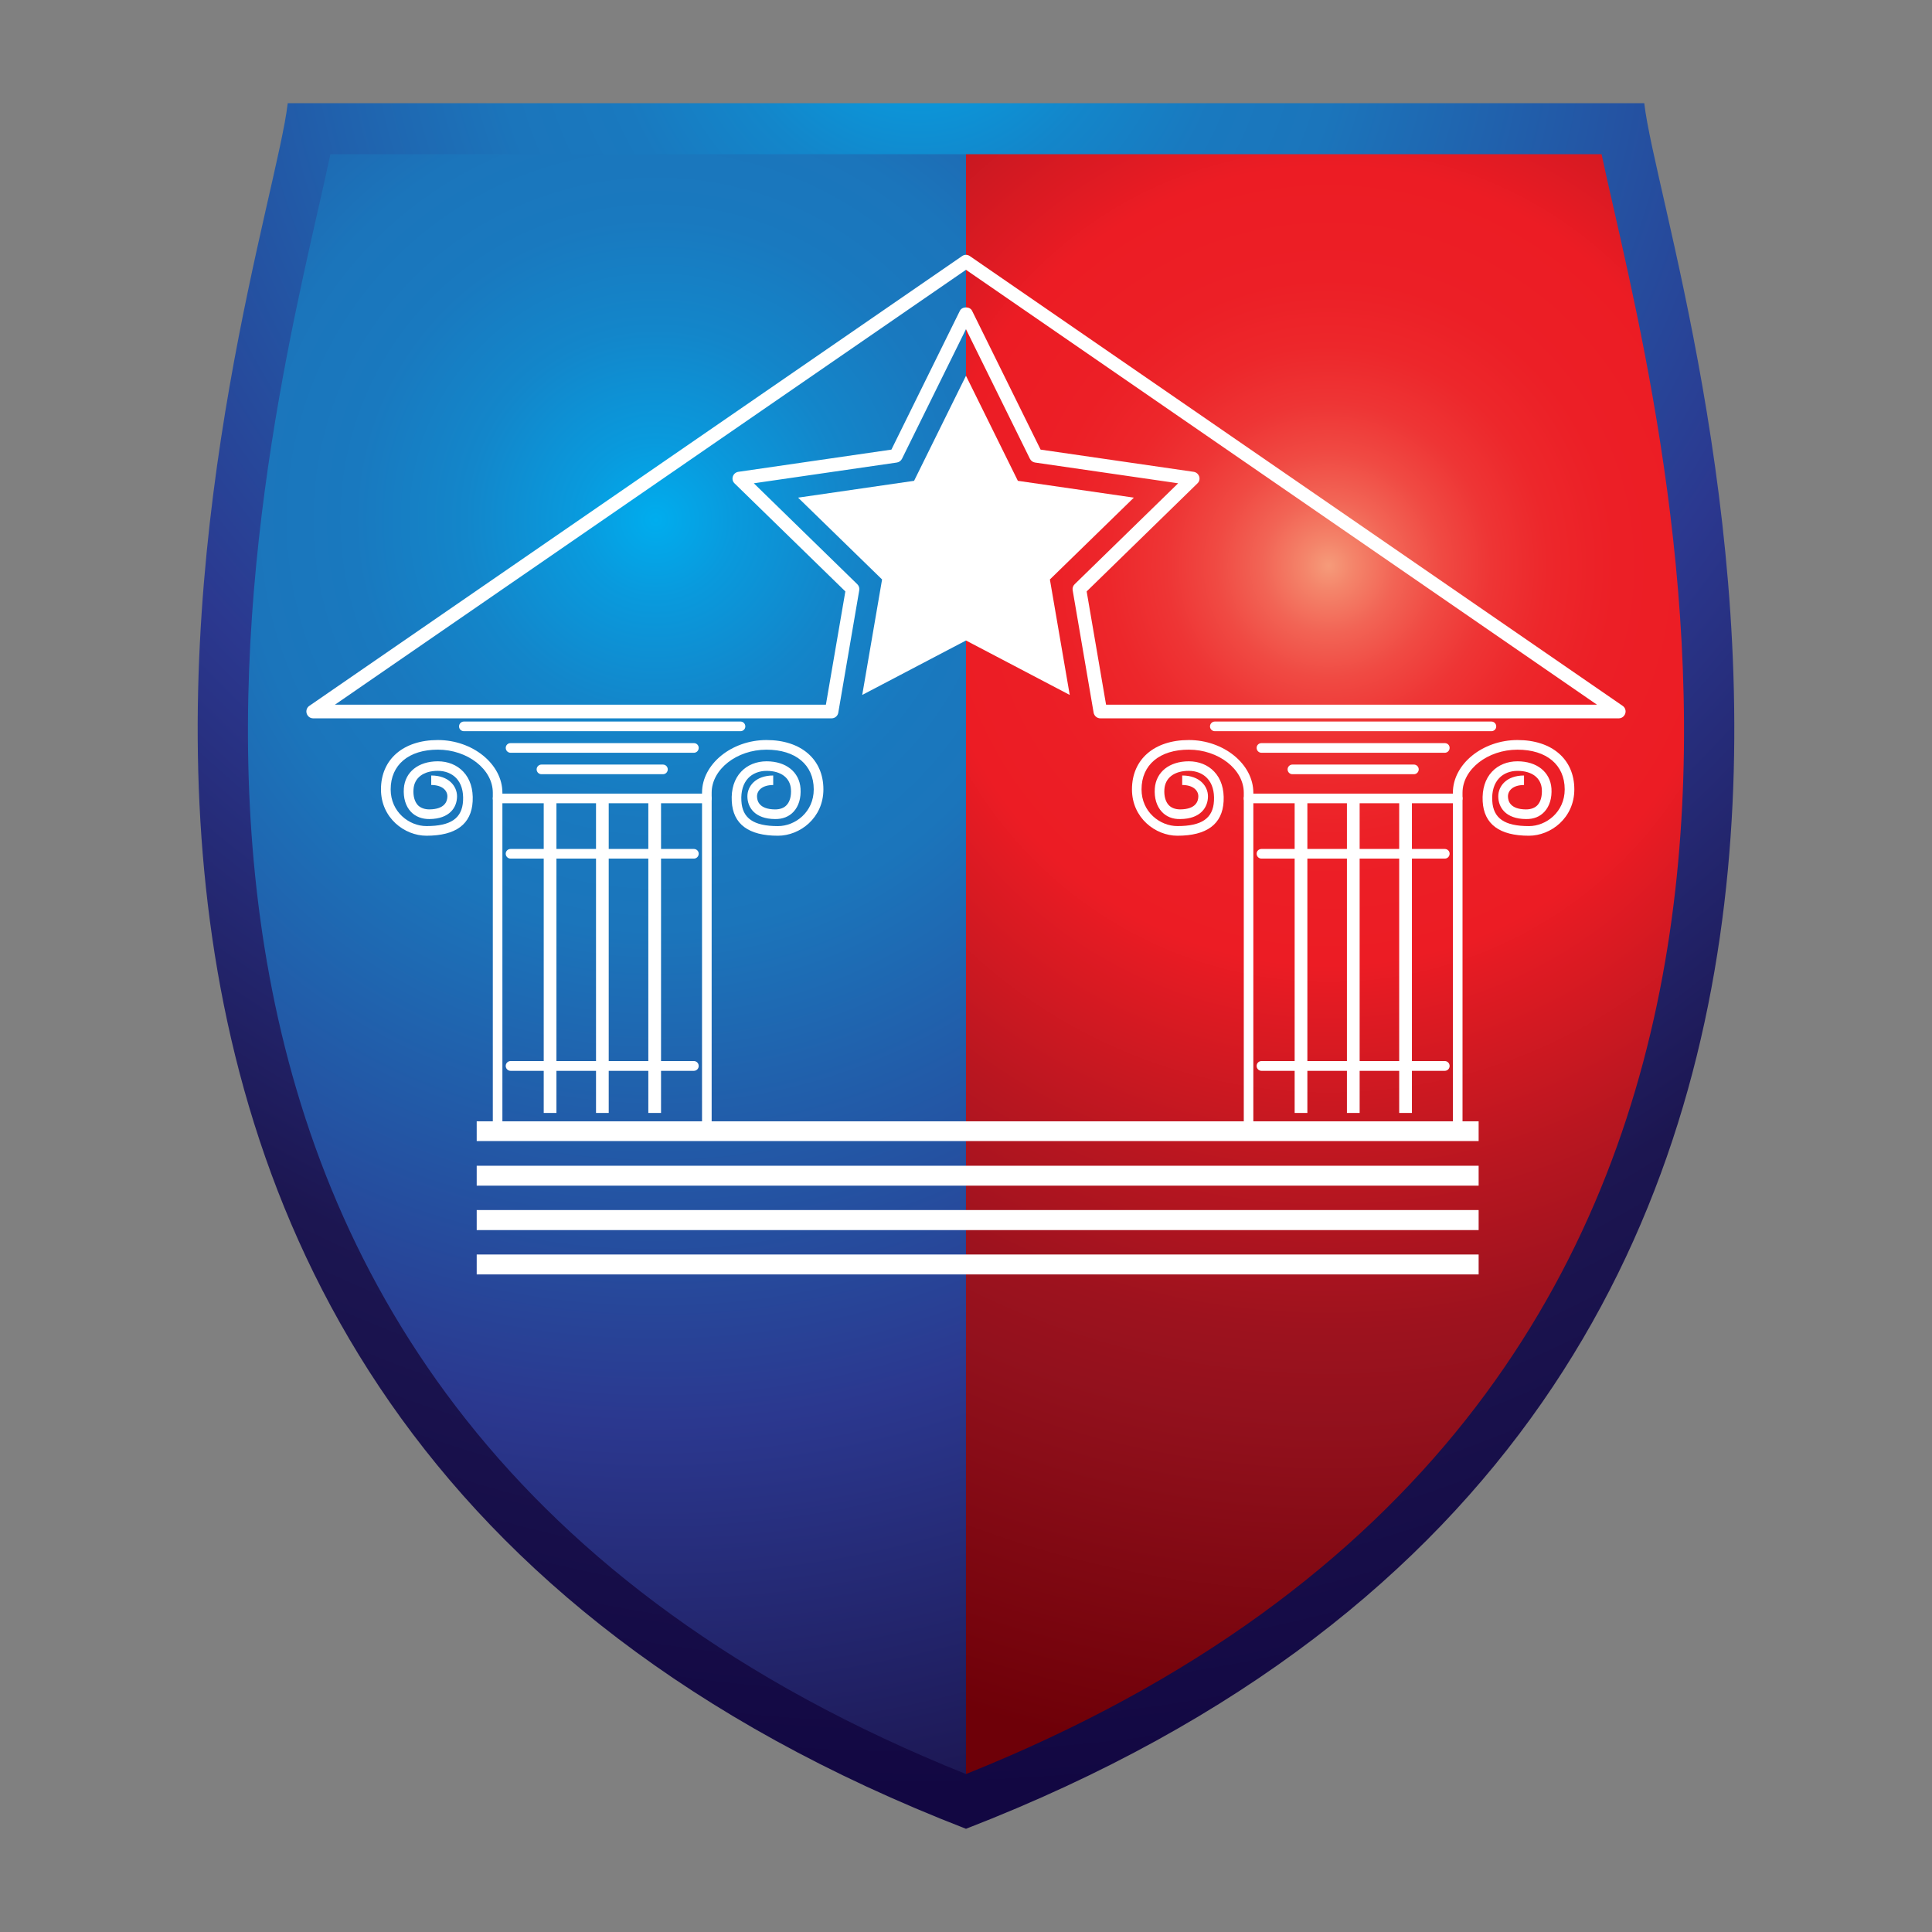 <?xml version="1.0" encoding="utf-8"?>
<!-- Generator: Adobe Illustrator 16.0.0, SVG Export Plug-In . SVG Version: 6.00 Build 0)  -->
<!DOCTYPE svg PUBLIC "-//W3C//DTD SVG 1.1//EN" "http://www.w3.org/Graphics/SVG/1.1/DTD/svg11.dtd">
<svg version="1.1" id="Layer_1" xmlns="http://www.w3.org/2000/svg" xmlns:xlink="http://www.w3.org/1999/xlink" x="0px" y="0px"
	 width="100px" height="100px" viewBox="0 0 100 100" enable-background="new 0 0 100 100" xml:space="preserve">
<rect x="0" y="0" width="100" height="100" fill="#808080" stroke="none"/>
<g>
	<radialGradient id="SVGID_1_" cx="47.538" cy="-0.585" r="93.499" gradientUnits="userSpaceOnUse">
		<stop  offset="0" style="stop-color:#00ADEE"/>
		<stop  offset="0.045" style="stop-color:#099ADD"/>
		<stop  offset="0.11" style="stop-color:#1386CA"/>
		<stop  offset="0.174" style="stop-color:#1979BF"/>
		<stop  offset="0.236" style="stop-color:#1B75BB"/>
		<stop  offset="0.521" style="stop-color:#2B388F"/>
		<stop  offset="0.758" style="stop-color:#1C1651"/>
		<stop  offset="1" style="stop-color:#120742"/>
	</radialGradient>
	<path fill="url(#SVGID_1_)" d="M14.893,5.342c-1.032,9.035-22.199,67.117,35.106,89.316c57.308-22.199,36.14-80.281,35.108-89.316
		H14.893z"/>
	<radialGradient id="SVGID_2_" cx="33.937" cy="26.899" r="89.773" gradientUnits="userSpaceOnUse">
		<stop  offset="0" style="stop-color:#00ADEE"/>
		<stop  offset="0.045" style="stop-color:#099ADD"/>
		<stop  offset="0.11" style="stop-color:#1386CA"/>
		<stop  offset="0.174" style="stop-color:#1979BF"/>
		<stop  offset="0.236" style="stop-color:#1B75BB"/>
		<stop  offset="0.521" style="stop-color:#2B388F"/>
		<stop  offset="0.758" style="stop-color:#1C1651"/>
		<stop  offset="1" style="stop-color:#120742"/>
	</radialGradient>
	<path fill="url(#SVGID_2_)" d="M49.999,7.981H17.102c-0.171,0.805-0.379,1.729-0.62,2.786c-3.863,17-14.075,61.977,33.517,81.058
		V7.981z"/>
	<radialGradient id="SVGID_3_" cx="68.767" cy="29.282" r="63.185" gradientUnits="userSpaceOnUse">
		<stop  offset="0" style="stop-color:#F69B7A"/>
		<stop  offset="0.021" style="stop-color:#F4846A"/>
		<stop  offset="0.055" style="stop-color:#F26455"/>
		<stop  offset="0.092" style="stop-color:#F04A43"/>
		<stop  offset="0.133" style="stop-color:#EE3535"/>
		<stop  offset="0.18" style="stop-color:#ED272B"/>
		<stop  offset="0.235" style="stop-color:#EC1F26"/>
		<stop  offset="0.327" style="stop-color:#EC1C24"/>
		<stop  offset="0.355" style="stop-color:#E31B23"/>
		<stop  offset="0.508" style="stop-color:#B81620"/>
		<stop  offset="0.627" style="stop-color:#9D121E"/>
		<stop  offset="0.697" style="stop-color:#93111D"/>
		<stop  offset="0.982" style="stop-color:#6E0008"/>
	</radialGradient>
	<path fill="url(#SVGID_3_)" d="M82.897,7.981H49.999v83.844c47.594-19.081,37.379-64.059,33.52-81.058
		C83.276,9.71,83.067,8.786,82.897,7.981z"/>
	<g>
		<g>
			<g>
				<g>
					<path fill="#FFFFFF" d="M38.328,37.846H24.011c-0.139,0-0.251-0.109-0.251-0.246c0-0.14,0.113-0.253,0.251-0.253h14.317
						c0.138,0,0.25,0.113,0.25,0.253C38.578,37.736,38.466,37.846,38.328,37.846z"/>
				</g>
				<g>
					<path fill="#FFFFFF" d="M35.917,38.963h-9.492c-0.136,0-0.248-0.113-0.248-0.253s0.112-0.246,0.248-0.246h9.492
						c0.136,0,0.248,0.106,0.248,0.246S36.053,38.963,35.917,38.963z"/>
				</g>
				<g>
					<g>
						<path fill="#FFFFFF" d="M35.917,44.441h-9.491c-0.138,0-0.25-0.113-0.25-0.253c0-0.136,0.112-0.246,0.25-0.246h9.491
							c0.136,0,0.248,0.11,0.248,0.246C36.164,44.328,36.053,44.441,35.917,44.441z"/>
					</g>
					<g>
						<path fill="#FFFFFF" d="M35.917,55.426h-9.491c-0.138,0-0.25-0.113-0.25-0.253s0.112-0.253,0.25-0.253h9.491
							c0.136,0,0.248,0.113,0.248,0.253S36.053,55.426,35.917,55.426z"/>
					</g>
				</g>
				<g>
					<path fill="#FFFFFF" d="M34.314,40.073h-6.288c-0.138,0-0.25-0.113-0.25-0.249s0.111-0.25,0.25-0.25h6.288
						c0.139,0,0.249,0.113,0.249,0.25S34.454,40.073,34.314,40.073z"/>
				</g>
				<g>
					<path fill="#FFFFFF" d="M26.005,58.039h-0.497V41.03c0-1.21-1.303-2.228-2.844-2.228c-1.507,0-2.443,0.785-2.443,2.055
						c0,1.177,0.962,1.901,1.853,1.901c1.26,0,1.845-0.402,1.894-1.31c0.028-0.492-0.093-0.898-0.351-1.17
						c-0.231-0.242-0.569-0.379-0.953-0.379c-0.75,0-1.22,0.359-1.261,0.951c-0.027,0.346,0.055,0.639,0.224,0.825
						c0.14,0.146,0.357,0.219,0.597,0.219c0.812-0.007,0.932-0.429,0.932-0.678c0-0.293-0.258-0.585-0.836-0.585V40.14
						c0.917,0,1.336,0.559,1.336,1.077c0,0.565-0.375,1.169-1.431,1.177c-0.371,0.006-0.725-0.126-0.959-0.379
						c-0.27-0.286-0.396-0.711-0.363-1.204c0.06-0.851,0.751-1.406,1.76-1.406c0.522,0,0.989,0.189,1.315,0.535
						c0.354,0.373,0.522,0.904,0.487,1.536c-0.063,1.183-0.869,1.781-2.392,1.781c-1.132,0-2.354-0.917-2.354-2.4
						c0-1.556,1.157-2.553,2.944-2.553c1.81,0,3.341,1.25,3.341,2.726V58.039z"/>
				</g>
				<g>
					<path fill="#FFFFFF" d="M36.836,58.039h-0.499V41.03c0-1.476,1.527-2.726,3.337-2.726c1.79,0,2.945,0.997,2.945,2.553
						c0,1.482-1.22,2.4-2.352,2.4c-1.522,0-2.327-0.598-2.391-1.781c-0.035-0.632,0.133-1.164,0.487-1.536
						c0.325-0.346,0.792-0.535,1.314-0.535c1.009,0,1.699,0.555,1.758,1.406c0.033,0.493-0.093,0.917-0.36,1.204
						c-0.232,0.253-0.565,0.386-0.961,0.379c-1.054-0.007-1.429-0.612-1.429-1.177c0-0.519,0.419-1.077,1.336-1.077v0.492
						c-0.579,0-0.838,0.292-0.838,0.585c0,0.249,0.121,0.671,0.934,0.678c0.256,0,0.458-0.073,0.594-0.219
						c0.174-0.18,0.252-0.479,0.228-0.825c-0.04-0.591-0.514-0.951-1.262-0.951c-0.384,0-0.723,0.137-0.953,0.379
						c-0.256,0.272-0.379,0.679-0.351,1.17c0.048,0.908,0.632,1.31,1.893,1.31c0.893,0,1.853-0.725,1.853-1.901
						c0-1.27-0.936-2.055-2.446-2.055c-1.539,0-2.838,1.018-2.838,2.228V58.039z"/>
				</g>
				<g>
					<path fill="#FFFFFF" d="M36.584,41.576H25.758c-0.138,0-0.25-0.113-0.25-0.253c0-0.133,0.111-0.246,0.25-0.246h10.827
						c0.138,0,0.251,0.113,0.251,0.246C36.836,41.462,36.723,41.576,36.584,41.576z"/>
				</g>
				<g>
					<path fill="#FFFFFF" d="M28.143,57.606h0.658v-16.33h-0.658V57.606z"/>
				</g>
				<g>
					<path fill="#FFFFFF" d="M30.85,57.606h0.657v-16.33H30.85V57.606z"/>
				</g>
				<g>
					<path fill="#FFFFFF" d="M33.557,57.606h0.658v-16.33h-0.658V57.606z"/>
				</g>
			</g>
			<g>
				<g>
					<path fill="#FFFFFF" d="M77.195,37.846H62.879c-0.136,0-0.25-0.109-0.25-0.246c0-0.14,0.114-0.253,0.25-0.253h14.316
						c0.138,0,0.25,0.113,0.25,0.253C77.445,37.736,77.333,37.846,77.195,37.846z"/>
				</g>
				<g>
					<path fill="#FFFFFF" d="M74.783,38.963h-9.491c-0.137,0-0.249-0.113-0.249-0.253s0.112-0.246,0.249-0.246h9.491
						c0.139,0,0.249,0.106,0.249,0.246S74.922,38.963,74.783,38.963z"/>
				</g>
				<g>
					<g>
						<path fill="#FFFFFF" d="M74.783,44.441h-9.491c-0.137,0-0.249-0.113-0.249-0.253c0-0.136,0.112-0.246,0.249-0.246h9.491
							c0.139,0,0.249,0.11,0.249,0.246C75.032,44.328,74.922,44.441,74.783,44.441z"/>
					</g>
					<g>
						<path fill="#FFFFFF" d="M74.783,55.426h-9.491c-0.137,0-0.249-0.113-0.249-0.253s0.112-0.253,0.249-0.253h9.491
							c0.139,0,0.249,0.113,0.249,0.253S74.922,55.426,74.783,55.426z"/>
					</g>
				</g>
				<g>
					<path fill="#FFFFFF" d="M73.184,40.073h-6.293c-0.132,0-0.246-0.113-0.246-0.249s0.114-0.25,0.246-0.25h6.293
						c0.137,0,0.249,0.113,0.249,0.25S73.32,40.073,73.184,40.073z"/>
				</g>
				<g>
					<path fill="#FFFFFF" d="M64.873,58.039h-0.495V41.03c0-1.21-1.307-2.228-2.845-2.228c-1.51,0-2.447,0.785-2.447,2.055
						c0,1.177,0.963,1.901,1.855,1.901c1.264,0,1.848-0.402,1.894-1.31c0.027-0.492-0.092-0.898-0.353-1.17
						c-0.229-0.242-0.564-0.379-0.949-0.379c-0.752,0-1.222,0.359-1.264,0.951c-0.026,0.346,0.057,0.645,0.227,0.825
						c0.14,0.146,0.346,0.219,0.595,0.219c0.814-0.007,0.934-0.429,0.934-0.678c0-0.293-0.26-0.585-0.835-0.585V40.14
						c0.915,0,1.334,0.559,1.334,1.077c0,0.565-0.376,1.169-1.431,1.177c-0.395,0.013-0.728-0.126-0.96-0.379
						c-0.266-0.286-0.396-0.711-0.361-1.204c0.063-0.851,0.75-1.406,1.762-1.406c0.521,0,0.99,0.189,1.314,0.535
						c0.354,0.373,0.52,0.904,0.486,1.536c-0.063,1.183-0.871,1.781-2.393,1.781c-1.131,0-2.351-0.917-2.351-2.4
						c0-1.556,1.153-2.553,2.942-2.553c1.812,0,3.34,1.25,3.34,2.726V58.039z"/>
				</g>
				<g>
					<path fill="#FFFFFF" d="M75.7,58.039h-0.499V41.03c0-1.476,1.533-2.726,3.345-2.726c1.788,0,2.941,0.997,2.941,2.553
						c0,1.482-1.219,2.4-2.35,2.4c-1.526,0-2.33-0.598-2.394-1.781c-0.033-0.632,0.133-1.164,0.485-1.536
						c0.325-0.346,0.791-0.535,1.316-0.535c1.007,0,1.698,0.555,1.759,1.406c0.032,0.493-0.097,0.917-0.362,1.204
						c-0.233,0.253-0.55,0.386-0.958,0.379c-1.057-0.007-1.433-0.612-1.433-1.177c0-0.519,0.415-1.077,1.333-1.077v0.492
						c-0.575,0-0.831,0.292-0.831,0.585c0,0.249,0.119,0.671,0.931,0.678c0.246,0,0.459-0.073,0.596-0.219
						c0.169-0.18,0.248-0.479,0.226-0.825c-0.04-0.591-0.513-0.951-1.26-0.951c-0.386,0-0.726,0.137-0.951,0.379
						c-0.259,0.272-0.383,0.679-0.355,1.17c0.05,0.908,0.635,1.31,1.898,1.31c0.888,0,1.852-0.725,1.852-1.901
						c0-1.27-0.938-2.055-2.443-2.055c-1.543,0-2.846,1.018-2.846,2.228V58.039z"/>
				</g>
				<g>
					<path fill="#FFFFFF" d="M75.455,41.576H64.624c-0.139,0-0.246-0.113-0.246-0.253c0-0.133,0.107-0.246,0.246-0.246h10.831
						c0.136,0,0.245,0.113,0.245,0.246C75.7,41.462,75.591,41.576,75.455,41.576z"/>
				</g>
				<g>
					<path fill="#FFFFFF" d="M67.011,57.606h0.658v-16.33h-0.658V57.606z"/>
				</g>
				<g>
					<path fill="#FFFFFF" d="M69.717,57.606h0.658v-16.33h-0.658V57.606z"/>
				</g>
				<g>
					<path fill="#FFFFFF" d="M72.422,57.606h0.659v-16.33h-0.659V57.606z"/>
				</g>
			</g>
		</g>
		<g>
			<rect x="24.674" y="58.039" fill="#FFFFFF" width="51.86" height="1.022"/>
		</g>
		<g>
			<rect x="24.674" y="60.339" fill="#FFFFFF" width="51.86" height="1.03"/>
		</g>
		<g>
			<rect x="24.674" y="62.632" fill="#FFFFFF" width="51.86" height="1.037"/>
		</g>
		<g>
			<rect x="24.674" y="64.933" fill="#FFFFFF" width="51.86" height="1.031"/>
		</g>
		<g>
			<path fill="#FFFFFF" d="M49.999,33.152l5.37,2.818l-1.027-5.977l4.346-4.235l-6.004-0.871l-2.685-5.438l-2.686,5.438
				l-6.004,0.871l4.347,4.235l-1.027,5.977L49.999,33.152z"/>
		</g>
		<g>
			<path fill="#FFFFFF" d="M83.788,37.181H56.952c-0.17,0-0.316-0.126-0.346-0.292l-1.085-6.339c-0.02-0.11,0.018-0.229,0.101-0.309
				l5.359-5.226l-7.407-1.074c-0.113-0.016-0.213-0.09-0.265-0.192l-3.311-6.711l-3.312,6.711c-0.053,0.103-0.151,0.176-0.265,0.192
				l-7.403,1.074l5.357,5.226c0.081,0.08,0.122,0.199,0.1,0.309l-1.086,6.339c-0.027,0.167-0.173,0.292-0.346,0.292H16.208
				c-0.155,0-0.288-0.103-0.334-0.252c-0.045-0.143,0.008-0.306,0.134-0.392l33.79-23.283c0.122-0.086,0.279-0.086,0.399,0
				L83.99,36.536c0.127,0.086,0.18,0.249,0.134,0.392C84.077,37.078,83.944,37.181,83.788,37.181z M57.25,36.476h25.411
				L49.999,13.965L17.334,36.476h25.414l1.007-5.864l-5.734-5.591c-0.098-0.093-0.131-0.232-0.089-0.359
				c0.042-0.126,0.149-0.219,0.282-0.24l7.925-1.15l3.545-7.187c0.12-0.232,0.514-0.232,0.63,0l3.547,7.187l7.924,1.15
				c0.134,0.021,0.24,0.113,0.284,0.24c0.042,0.126,0.01,0.266-0.091,0.359l-5.733,5.591L57.25,36.476z"/>
		</g>
	</g>
</g>
</svg>
